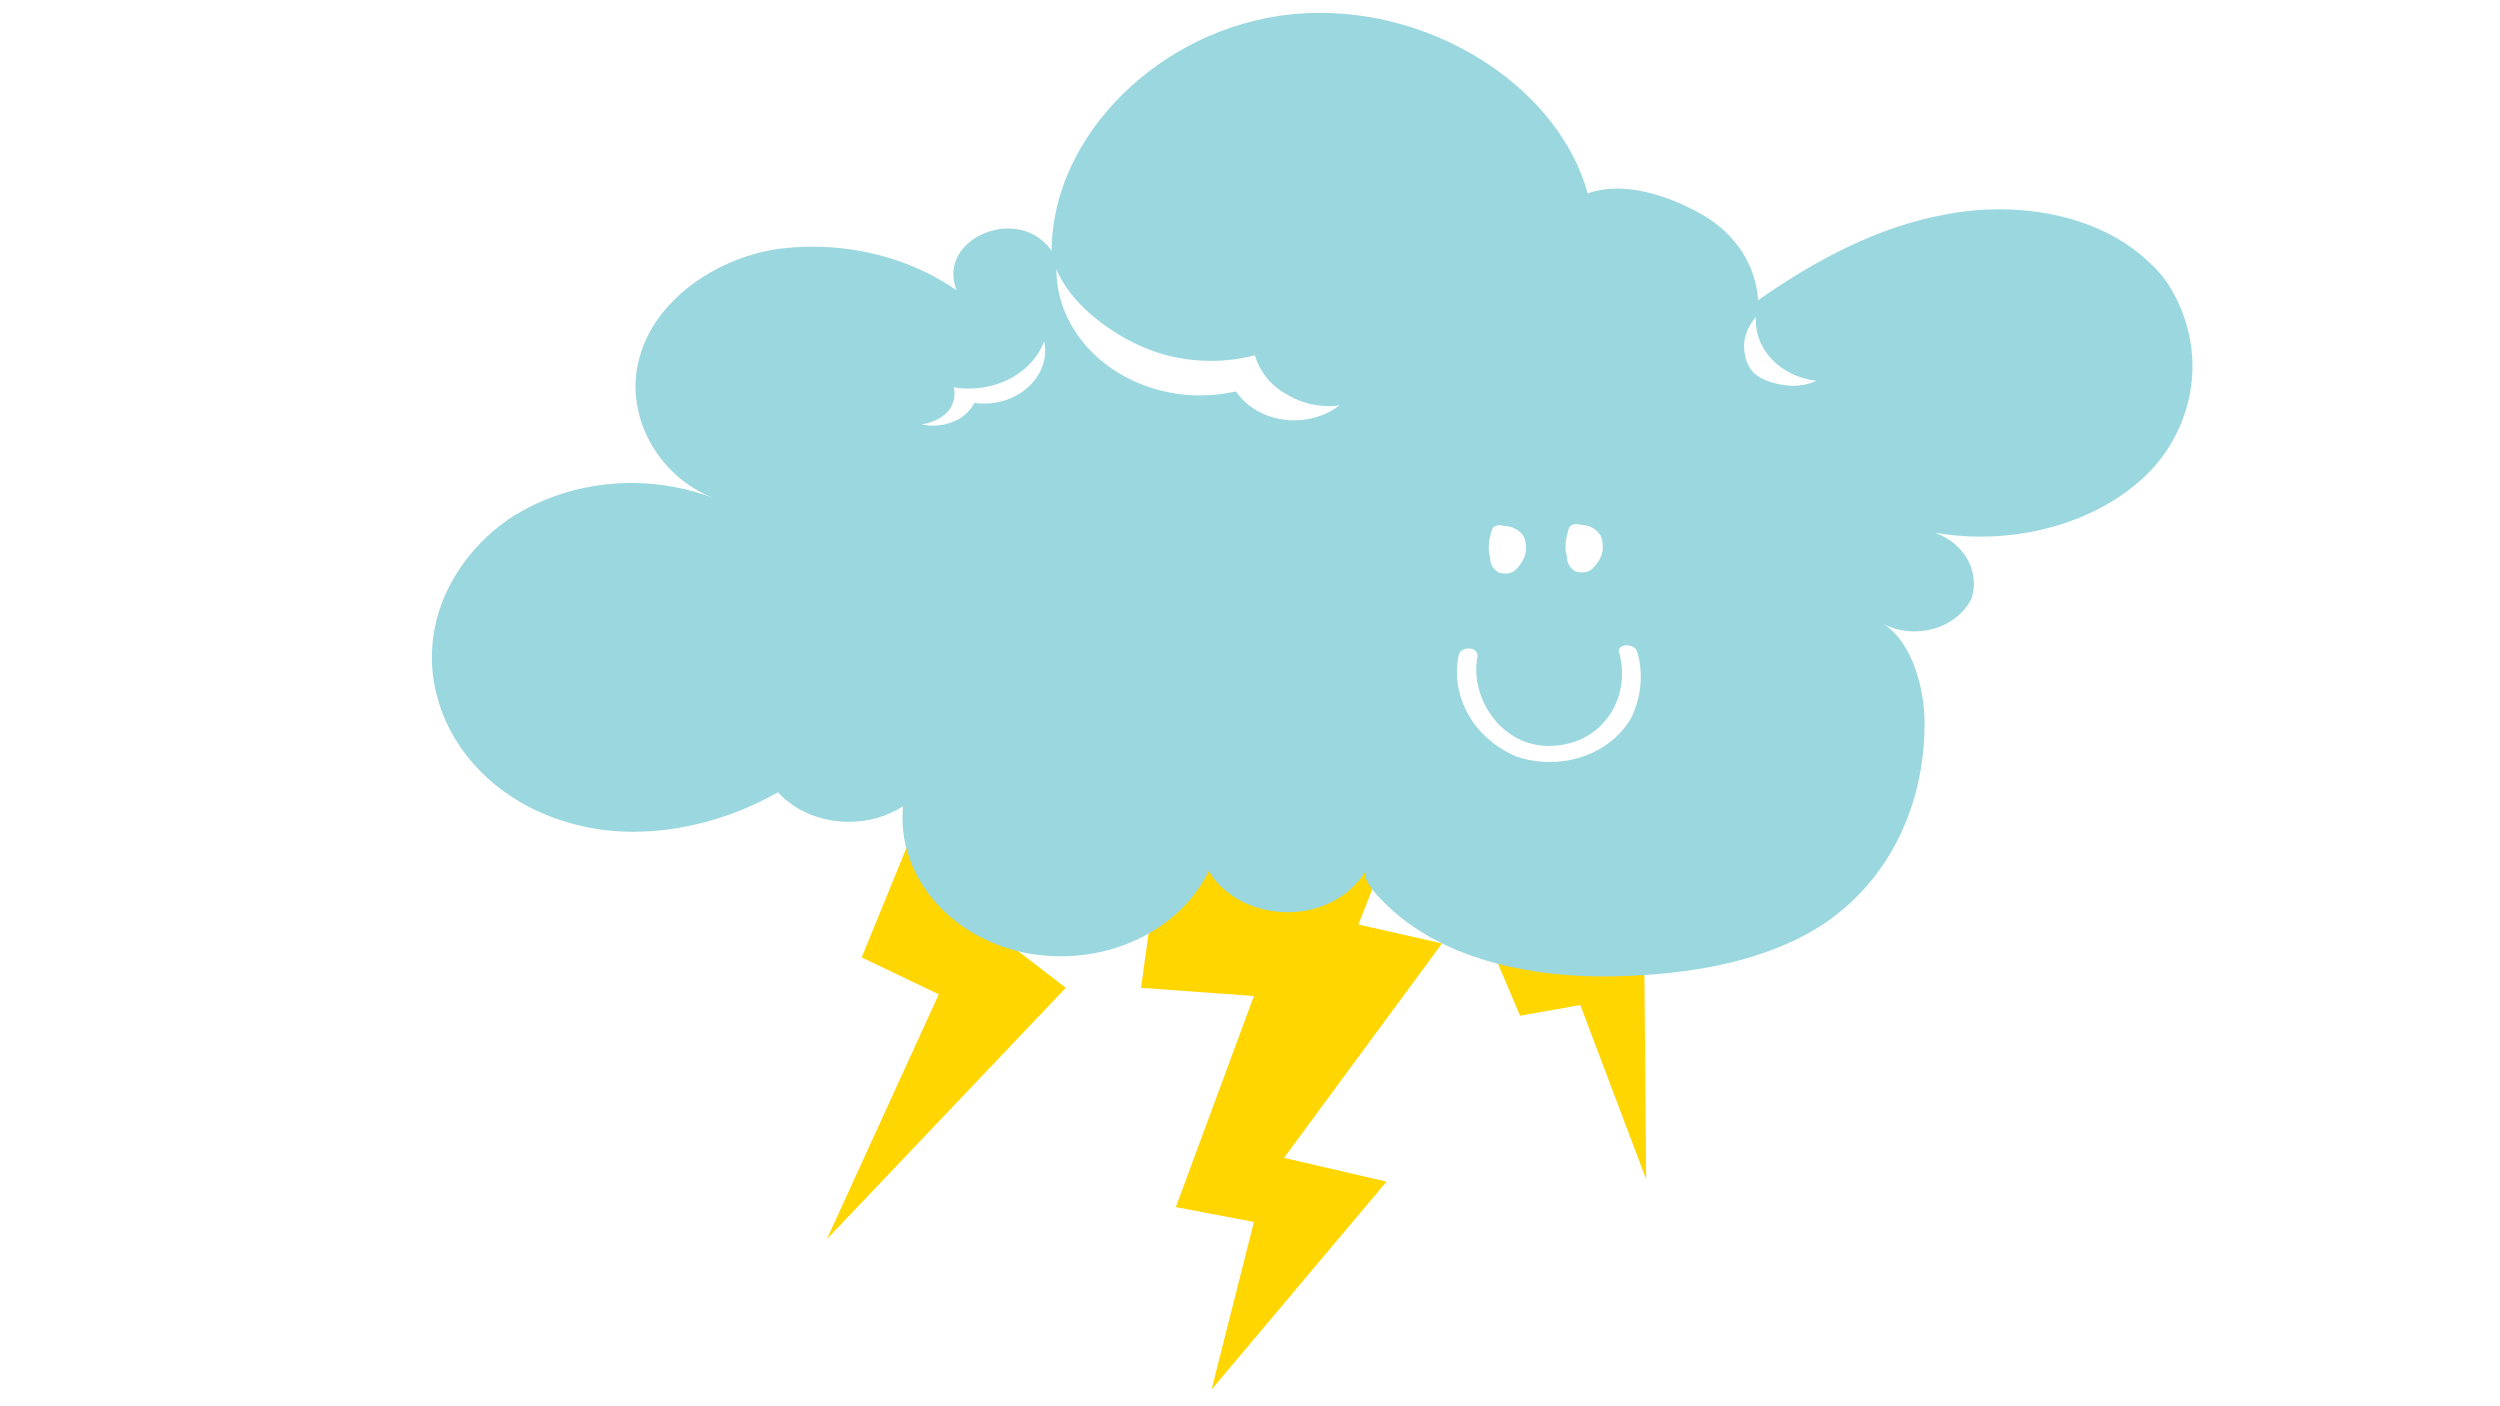 <svg version="1.1" viewBox="0.0 0.0 960.0 540.0" fill="none" stroke="none" stroke-linecap="square" stroke-miterlimit="10" xmlns:xlink="http://www.w3.org/1999/xlink" xmlns="http://www.w3.org/2000/svg"><rect x="0.0" y="0.0" width="960.0" height="540.0" fill="#333333" stroke="none"/><clipPath id="p.0"><path d="m0 0l960.0 0l0 540.0l-960.0 0l0 -540.0z" clip-rule="nonzero"/></clipPath><g clip-path="url(#p.0)"><path fill="#ffffff" d="m0 0l960.0 0l0 540.0l-960.0 0z" fill-rule="evenodd"/><path fill="#ffffff" d="m386.8 201.931c-5.621 0 -11.077 2.723 -14.476 7.591c-1.5 -3.952 -5.836 -6.429 -10.079 -6.429c-1.055 0 -2.104 0.154 -3.107 0.476c-5.098 1.531 -8.59 6.885 -8.671 12.157c0 2.636 0.763 5.191 2.042 7.484c1.699 3.061 3.993 5.615 7.484 6.552c-0.476 -0.128 -0.937 -0.184 -1.382 -0.184c-3.819 0 -6.598 4.274 -6.445 8.006c-0.082 -1.699 -2.38 -3.655 -3.655 -4.423c-1.705 -0.937 -3.573 -1.612 -5.528 -1.786c-0.916 -0.107 -1.838 -0.164 -2.759 -0.164c-4.013 0 -7.98 1.049 -11.446 3.056c-8.165 4.848 -12.669 14.031 -11.482 23.475c-1.725 -1.188 -3.634 -1.725 -5.498 -1.725c-4.837 0 -9.403 3.614 -9.895 8.953c-1.305 -0.701 -2.744 -1.019 -4.197 -1.019c-2.79 0 -5.636 1.182 -7.709 3.143c-1.357 1.193 -2.462 2.723 -2.974 4.423c-1.955 5.953 1.362 12.843 6.89 15.648c2.201 1.116 4.633 1.643 7.085 1.643c3.701 0 7.448 -1.198 10.519 -3.343l0 0c-0.087 5.104 5.441 8.415 10.458 9.096c0.998 0.123 1.991 0.184 2.979 0.184c7.269 0 14.164 -3.25 18.879 -8.943c6.823 5.749 15.326 8.687 23.875 8.687c6.26 0 12.546 -1.577 18.223 -4.776c4.423 -2.636 8.421 -6.378 10.12 -11.226c1.618 -4.93 0.512 -10.97 -3.66 -13.944c3.148 -0.681 5.104 -3.998 3.998 -7.059l0 0c2.109 0.855 4.325 1.269 6.537 1.269c4.397 0 8.748 -1.643 12.091 -4.755c4.848 -4.935 6.378 -12.163 3.998 -18.541c-0.855 -2.129 -2.042 -4.085 -3.66 -5.697c-3.061 -3.148 -7.315 -5.104 -11.738 -5.272c2.467 -8.339 -1.531 -17.097 -9.265 -20.839c-2.437 -1.162 -5.011 -1.72 -7.55 -1.72z" fill-rule="evenodd"/><path fill="#ffd600" d="m451.87 280.575l-13.718 98.749l43.35 3.152l-29.98 81.053l29.98 5.696l-16.262 64.345l0 0l67.178 -79.819l-39.372 -9.133l60.678 -82.344l-32.132 -7.253l23.48 -59.295l-93.201 -15.151z" fill-rule="evenodd"/><path fill="#ffd600" d="m365.561 282.796l-34.676 84.851l29.611 14.183l-42.981 94.002l91.745 -96.508l-30.35 -23.353l43.72 -52.042l-57.069 -21.132z" fill-rule="evenodd"/><path fill="#ffd600" d="m599.966 320.333l-41.176 11.031l24.915 58.668l23.132 -4.101l25.284 66.889l-0.739 -87.072l-28.176 -0.627l-3.239 -44.789z" fill-rule="evenodd"/><path fill="#9ad7df" d="m506.917 4.929c-3.783 0 -7.566 0.19 -11.327 0.589c-50.22 5.373 -91.745 46.688 -91.745 90.85c-4.196 -6.057 -10.479 -8.62 -16.718 -8.62c-12.631 0 -25.089 10.462 -19.762 23.752c-15.762 -10.955 -35.285 -16.765 -55.351 -16.765c-4.783 0 -9.566 0.342 -14.37 1.006c-24.197 4.101 -46.22 20.183 -52.003 41.315c-6.153 20.828 5.783 45.435 28.523 54.263c-10.218 -3.93 -21.001 -5.848 -31.698 -5.848c-16.849 0 -33.48 4.785 -47.394 14.05c-7.587 5.354 -14.088 11.98 -18.784 19.233c-24.915 37.536 -3.261 85.477 44.416 97.781c7.327 1.956 14.914 2.867 22.545 2.867c19.436 0 39.133 -5.867 55.482 -15.17c6.783 7.424 16.936 11.354 27.241 11.354c7.24 0 14.544 -1.956 20.806 -5.981l0 0c-2.544 25.86 16.958 49.84 46.22 56.143c4.783 0.987 9.609 1.462 14.349 1.462c24.241 0 46.851 -12.379 56.808 -32.695c5.783 9.778 17.697 15.778 30.35 15.778c12.631 0 23.828 -6 29.98 -15.778l0 0c-2.544 4.424 11.196 16.101 14.088 18.303c21.24 16.461 49.96 22.138 77.527 22.138c1.478 0 2.978 -0.019 4.457 -0.057c27.458 -0.627 57.417 -5.354 79.831 -20.183c27.089 -18.303 39.002 -48.586 38.633 -77.921c0 -11.031 -4.326 -30.283 -15.892 -37.214l0 0c3.805 1.956 7.957 2.867 12.044 2.867c9.109 0 17.914 -4.595 21.914 -12.645c3.239 -10.101 -2.522 -21.132 -14.088 -25.233l0 0c5.761 0.987 11.631 1.5 17.501 1.5c25.415 0 50.807 -9.322 66.656 -26.752c16.979 -19.556 19.501 -46.365 6.5 -68.446c-2.174 -3.778 -5.413 -7.576 -9.022 -10.727c-14.327 -13.461 -35.589 -19.784 -56.895 -19.784c-6.631 0 -13.262 0.608 -19.675 1.804c-27.089 4.747 -51.308 17.98 -72.961 33.131c-0.739 -13.253 -8.674 -25.556 -21.327 -32.809c-9.37 -5.392 -21.545 -10.063 -32.785 -10.063c-3.935 0 -7.74 0.551 -11.283 1.861c-11.022 -39.682 -56.33 -69.358 -102.789 -69.358z" fill-rule="evenodd"/><path fill="#ffffff" d="m405.65 103.298c0 27.36 25.523 48.548 55.156 48.548c4.544 0 9.174 -0.494 13.827 -1.538c4.892 7.253 13.566 11.107 22.371 11.107c6.131 0 12.327 -1.861 17.349 -5.753l0 0c-1.37 0.19 -2.739 0.285 -4.087 0.285c-5.826 0 -11.522 -1.633 -16.501 -4.69c-6.131 -3.475 -10.109 -8.829 -11.914 -14.828c-5.479 1.443 -11.175 2.145 -16.849 2.145c-9.283 0 -18.566 -1.899 -26.849 -5.62c-13.37 -5.981 -27.458 -17.031 -32.502 -29.657z" fill-rule="evenodd"/><path fill="#ffffff" d="m674.362 121.601l0 0c-3.609 4.101 -5.413 9.151 -4.326 14.506c0.37 2.525 1.435 5.05 3.609 7.253c2.174 1.899 5.066 3.171 7.957 3.797c2.239 0.646 4.565 0.987 6.848 0.987c3.196 0 6.305 -0.646 9.044 -1.937c-14.088 -1.576 -24.219 -12.626 -23.132 -24.607z" fill-rule="evenodd"/><path fill="#ffffff" d="m400.954 131.075c-4.087 10.974 -15.849 18.132 -28.85 18.132c-1.913 0 -3.87 -0.152 -5.826 -0.475l0 0c0.717 3.152 0 6.626 -2.174 9.151c-2.522 2.829 -6.131 4.405 -10.109 5.05c1.348 0.342 2.805 0.532 4.305 0.532c2.5 0 5.131 -0.494 7.609 -1.481c3.609 -1.272 6.5 -4.101 8.305 -7.253c1.261 0.171 2.5 0.247 3.718 0.247c14.24 0 25.676 -11.411 23.023 -23.904z" fill-rule="evenodd"/><path fill="#ffffff" d="m563.351 249.04c-1.412 0.168 -2.727 0.952 -3.177 2.351c-3.304 16.044 5.568 32.121 22.281 39.194c5.735 1.875 11.675 2.425 17.372 1.748c11.041 -1.312 21.06 -7.211 26.492 -16.511c3.933 -8.046 4.816 -17.21 2.397 -25.488c-0.611 -1.945 -2.735 -2.725 -4.55 -2.509c-1.765 0.21 -3.17 1.408 -2.256 3.318c4.007 15.175 -4.641 32.84 -23.447 35.075c-0.555 0.066 -1.109 0.132 -1.671 0.154c-20.015 1.391 -32.335 -18.357 -29.503 -33.806c0.631 -2.541 -1.72 -3.787 -3.938 -3.523z" fill-rule="evenodd"/><path fill="#ffffff" d="m575.285 201.7c-1.16 0.138 -2.186 0.798 -2.388 1.809c-1.172 3.682 -1.747 7.248 -0.65 10.661c-0.17 2.532 1.247 4.381 3.195 5.675c1.235 0.347 2.385 0.479 3.444 0.353c1.059 -0.126 2.026 -0.51 2.808 -1.096c2.994 -2.867 4.796 -6.131 4.179 -10.093c-0.012 -4.035 -3.976 -7.062 -8.596 -7.051c-0.66 -0.28 -1.336 -0.335 -1.991 -0.257z" fill-rule="evenodd"/><path fill="#ffffff" d="m609.486 212.257l0 0l0 0c0 0 0 0 0 0z" fill-rule="evenodd"/><path stroke="#3d6d70" stroke-width="1.0" stroke-linejoin="round" stroke-linecap="butt" d="m609.486 212.257l0 0l0 0c0 0 0 0 0 0z" fill-rule="evenodd"/><path fill="#ffffff" d="m604.773 201.272c-1.16 0.138 -2.186 0.798 -2.388 1.809c-1.172 3.682 -1.747 7.248 -0.65 10.661c-0.171 2.532 1.247 4.381 3.195 5.675c1.235 0.347 2.385 0.479 3.444 0.353c1.059 -0.126 2.026 -0.51 2.808 -1.096c2.994 -2.867 4.796 -6.131 4.179 -10.093c-0.012 -4.035 -3.976 -7.062 -8.596 -7.051c-0.66 -0.28 -1.336 -0.335 -1.991 -0.257z" fill-rule="evenodd"/></g></svg>